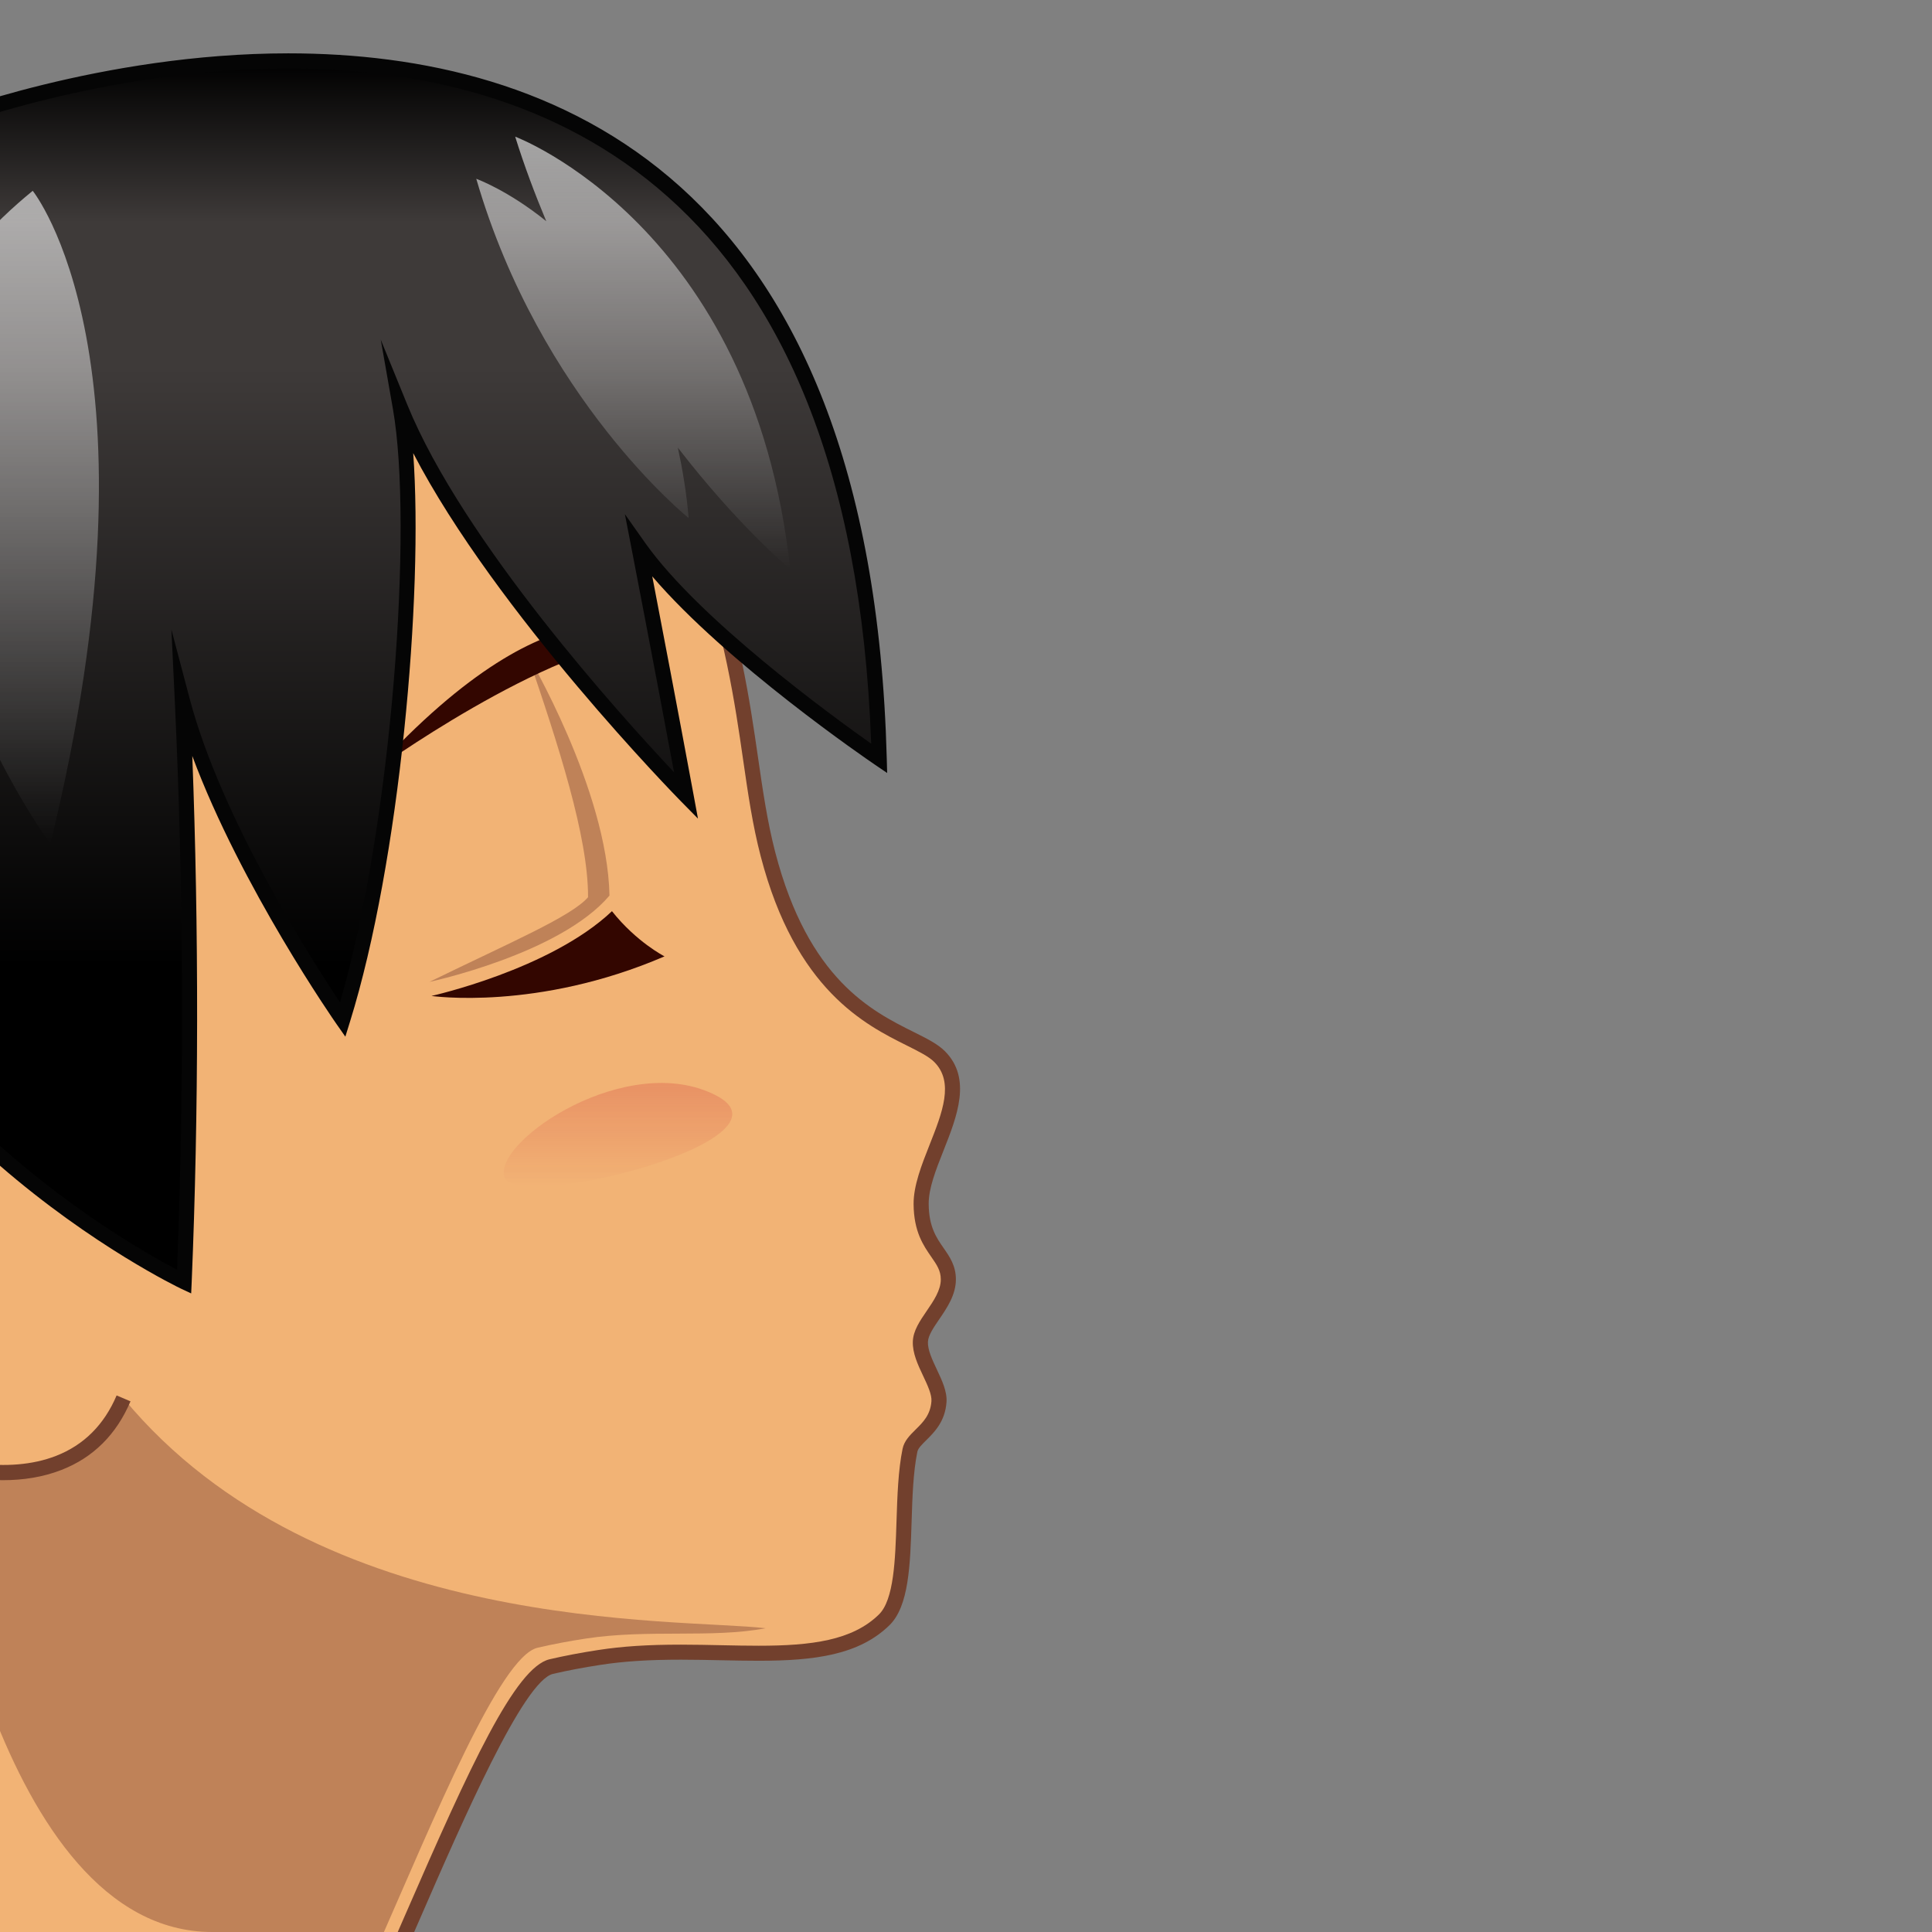 <?xml version="1.0" encoding="utf-8"?>
<!-- Generator: Adobe Illustrator 18.0.0, SVG Export Plug-In . SVG Version: 6.00 Build 0)  -->
<!DOCTYPE svg PUBLIC "-//W3C//DTD SVG 1.1//EN" "http://www.w3.org/Graphics/SVG/1.1/DTD/svg11.dtd">
<svg version="1.1" id="レイヤー_1" xmlns="http://www.w3.org/2000/svg" xmlns:xlink="http://www.w3.org/1999/xlink" x="0px"
	 y="0px" width="64px" height="64px" viewBox="0 0 64 64" style="enable-background:new 0 0 64 64;" xml:space="preserve">
<rect x="0" y="0" width="64" height="64" fill="#808080" stroke="none"/>
<g>
	<g>
		<path style="fill:#F2B375;" d="M31.415,42.383c0,0.804-0.9,1.44-0.926,2.059
			c-0.027,0.647,0.657,1.408,0.616,1.99c-0.064,0.915-0.863,1.136-0.96,1.609
			c-0.38,1.857,0.061,4.725-0.855,5.62c-1.903,1.859-5.722,0.674-9.428,1.243
			c-0.537,0.083-1.071,0.181-1.597,0.304C17.022,55.498,14.842,60.838,13.012,65
			l-20.954,0.005c1.112-2.482,1.101-4.17,1.428-6.432
			c1.085-7.504-4.526-4.34-9.884-16.081
			c-9.255-20.28-1.036-30.971,12.067-35.267
			c10.362-3.398,23.126-2.209,27.54,10.69c1.669,4.879,1.506,7.598,2.232,10.385
			c1.466,5.634,4.78,5.797,5.683,6.7c1.251,1.251-0.622,3.363-0.61,4.889
			C30.525,41.362,31.415,41.523,31.415,42.383z"/>
		<path style="fill:#72402D;" d="M-8.329,65.255l0.158-0.353
			c0.866-1.932,1.037-3.36,1.235-5.014c0.052-0.434,0.106-0.88,0.174-1.352
			c0.542-3.747-0.591-4.688-2.648-6.398c-1.945-1.616-4.608-3.829-7.216-9.543
			c-4.331-9.49-5.129-17.494-2.372-23.787c2.355-5.377,7.4-9.464,14.588-11.821
			c3.272-1.073,6.651-1.64,9.774-1.64c8.904,0,15.326,4.435,18.081,12.486
			c1.065,3.113,1.386,5.329,1.669,7.284c0.157,1.085,0.306,2.111,0.568,3.119
			c1.096,4.21,3.194,5.257,4.583,5.949c0.445,0.222,0.796,0.397,1.036,0.637
			c0.901,0.9,0.4,2.166-0.042,3.282c-0.257,0.648-0.499,1.261-0.495,1.781
			c0.006,0.756,0.256,1.116,0.498,1.464c0.198,0.285,0.403,0.58,0.403,1.032
			c0,0.512-0.293,0.942-0.552,1.322c-0.188,0.274-0.365,0.535-0.374,0.748
			c-0.011,0.266,0.145,0.596,0.295,0.915c0.169,0.358,0.345,0.729,0.32,1.082
			c-0.045,0.644-0.408,1.001-0.673,1.263c-0.144,0.142-0.268,0.265-0.292,0.379
			c-0.139,0.677-0.166,1.512-0.191,2.319c-0.046,1.439-0.09,2.8-0.734,3.429
			c-1,0.977-2.455,1.177-4.331,1.177c-0.401,0-0.814-0.008-1.236-0.017
			c-0.438-0.009-0.886-0.019-1.339-0.019c-1.072,0-1.892,0.053-2.659,0.171
			c-0.57,0.087-1.086,0.185-1.579,0.299c-0.977,0.229-2.977,4.822-4.437,8.177
			L13.175,65.25L-8.329,65.255z M5.365,5.848c-3.07,0-6.396,0.559-9.618,1.615
			c-7.049,2.312-11.99,6.304-14.287,11.547
			c-2.698,6.158-1.901,14.024,2.369,23.379c2.56,5.609,5.173,7.78,7.081,9.366
			c2.051,1.704,3.405,2.83,2.824,6.854c-0.068,0.467-0.121,0.909-0.172,1.339
			c-0.191,1.593-0.358,2.981-1.123,4.807L12.848,64.75l0.577-1.321
			c2.15-4.94,3.645-8.198,4.782-8.464c0.505-0.117,1.033-0.218,1.616-0.307
			c0.793-0.122,1.636-0.177,2.734-0.177c0.457,0,0.908,0.01,1.35,0.019
			c0.418,0.009,0.828,0.017,1.226,0.017c1.754,0,3.103-0.176,3.981-1.034
			c0.5-0.488,0.543-1.81,0.584-3.088c0.027-0.828,0.054-1.685,0.201-2.402
			c0.054-0.264,0.246-0.453,0.431-0.636c0.243-0.239,0.493-0.486,0.525-0.941
			c0.016-0.222-0.131-0.533-0.273-0.834c-0.177-0.374-0.359-0.761-0.343-1.149
			c0.015-0.355,0.231-0.673,0.461-1.009c0.229-0.335,0.465-0.683,0.465-1.04
			c0-0.295-0.132-0.484-0.314-0.747c-0.258-0.372-0.58-0.834-0.587-1.745
			c-0.005-0.617,0.267-1.305,0.53-1.97c0.422-1.067,0.821-2.076,0.153-2.744
			c-0.182-0.182-0.517-0.349-0.905-0.543c-1.38-0.688-3.69-1.84-4.843-6.271
			c-0.27-1.035-0.42-2.074-0.579-3.174c-0.28-1.933-0.597-4.125-1.647-7.193
			C20.292,10.162,14.039,5.848,5.365,5.848z"/>
	</g>
	<path style="fill:#BF8258;" d="M7.029,64C-0.125,64-2.165,49.425-2.165,49.425
		c-3-3.417,6.258-3.101,6.258-3.101C10.583,54.167,22.5,53.594,25.364,53.938
		c-1.789,0.337-3.887,0.024-5.961,0.342c-0.537,0.082-1.071,0.181-1.597,0.304
		c-1.241,0.29-3.421,5.629-5.252,9.792L7.029,64z"/>
	<g>
		<path style="fill:#330600;" d="M20.272,30.184c-2.042,1.935-5.98,2.808-5.98,2.808
			S17.792,33.5,22.013,31.681C22.013,31.681,21.083,31.208,20.272,30.184z"/>
		<path style="fill:#BF8258;" d="M17.471,21.677c1.017,2.973,2.017,6.037,2.009,8.045
			c-0.559,0.639-2.509,1.466-5.254,2.804c0,0,4.324-0.922,5.964-2.859
			C20.121,26.152,17.471,21.677,17.471,21.677z"/>
		<path style="fill:#330600;" d="M21.589,21.136c0,0-2.943-2.462-9.237,4.432
			C12.352,25.569,18.111,21.383,21.589,21.136z"/>
	</g>
	<g>
		
			<linearGradient id="SVGID_1_" gradientUnits="userSpaceOnUse" x1="75.58" y1="4.095" x2="75.58" y2="63.314" gradientTransform="matrix(-1 0 0 1 64 0)">
			<stop  offset="0" style="stop-color:#000000"/>
			<stop  offset="0.132" style="stop-color:#3E3A39"/>
			<stop  offset="0.251" style="stop-color:#3E3A39"/>
			<stop  offset="0.741" style="stop-color:#000000"/>
		</linearGradient>
		<path style="fill:url(#SVGID_1_);" d="M-1.534,17.68L-1.896,41.375C-2.254,47.005-2.774,52.477-4,56
			l-1.375-2.562c-0.58,6.625-2.48,8.693-3.347,9.876c0,0-2.387-9.685-8.403-18.064
			C-22.625,37.59-27.855,7.007-1.936,4.095L-1.534,17.68z"/>
		<path style="fill:#050505;" d="M-8.836,63.893l-0.128-0.52
			c-0.024-0.096-2.447-9.736-8.364-17.978c-3.326-4.631-7.04-18.877-2.279-29.593
			c3.095-6.966,9.031-10.989,17.643-11.957l0.27-0.03l0.41,13.856l-0.362,23.707
			c-0.331,5.218-0.841,11.035-2.117,14.703l-0.188,0.538l-1.256-2.341
			c-0.618,5.607-2.23,7.743-3.114,8.916L-8.836,63.893z M-2.178,4.375
			c-8.278,1-13.987,4.912-16.973,11.631
			c-4.684,10.544-1.039,24.548,2.229,29.099c5.199,7.24,7.724,15.547,8.309,17.647
			c0.916-1.222,2.478-3.491,2.989-9.336l0.073-0.835l1.495,2.787
			c1.126-3.63,1.598-9.092,1.91-14.009l0.362-23.684L-2.178,4.375z"/>
	</g>
	<g>
		<g>
			<path style="fill:#F2B375;" d="M-0.625,36.517c0,0-6.125-1.216-6.395,4.35
				c-0.231,4.752,1.838,6.272,3.88,7.195c2.042,0.922,5.861,1.489,7.233-1.738"/>
			<path style="fill:#72402D;" d="M0.095,49.033c-1.211,0-2.424-0.331-3.338-0.744
				c-2.123-0.958-4.262-2.591-4.026-7.434c0.078-1.609,0.638-2.832,1.666-3.635
				c1.964-1.535,4.902-0.974,5.028-0.948l-0.097,0.49
				c-0.029-0.004-2.844-0.539-4.625,0.854c-0.906,0.709-1.402,1.807-1.473,3.263
				c-0.22,4.532,1.664,6.021,3.733,6.955c1.261,0.569,3.299,1.016,4.893,0.394
				c0.92-0.358,1.595-1.032,2.007-2.002l0.46,0.195
				c-0.467,1.099-1.235,1.863-2.286,2.272C1.423,48.934,0.759,49.033,0.095,49.033
				z"/>
		</g>
	</g>
	<g>
		<linearGradient id="SVGID_2_" gradientUnits="userSpaceOnUse" x1="10.487" y1="2.017" x2="10.487" y2="42.46">
			<stop  offset="0" style="stop-color:#000000"/>
			<stop  offset="0.132" style="stop-color:#3E3A39"/>
			<stop  offset="0.251" style="stop-color:#3E3A39"/>
			<stop  offset="0.741" style="stop-color:#000000"/>
		</linearGradient>
		<path style="fill:url(#SVGID_2_);" d="M21.167,18.125c2.161,3.061,7.958,7,7.958,7
			C28.25-7.75-1.981,4.095-1.981,4.095S-10.887,8.453-7.3,26.5
			C-5.18,37.163,6.099,42.46,6.099,42.46C6.375,35.874,6.312,28.938,6.04,23.203
			c1.272,4.817,5.312,10.578,5.312,10.578c1.815-5.829,2.626-16.195,1.91-20.277
			c2.265,5.554,9.465,12.856,9.465,12.856C22.013,22.5,21.167,18.125,21.167,18.125z"/>
		<path style="fill:#050505;" d="M6.333,42.846l-0.34-0.159
			C5.879,42.633-5.425,37.212-7.544,26.549C-11.128,8.521-2.182,3.915-2.091,3.87
			C-2.019,3.841,3.345,1.767,9.549,1.767c8.761,0,19.312,4.051,19.826,23.351
			l0.013,0.488L28.984,25.332c-0.217-0.147-4.912-3.353-7.377-6.239
			c0.292,1.52,0.862,4.499,1.366,7.223l0.148,0.801l-0.572-0.581
			c-0.066-0.067-6.116-6.234-8.861-11.526c0.343,4.708-0.443,13.531-2.097,18.845
			l-0.151,0.486l-0.292-0.417c-0.036-0.051-3.161-4.534-4.778-8.881
			c0.219,5.734,0.213,11.851-0.02,17.427L6.333,42.846z M9.549,2.267
			c-6.106,0-11.387,2.04-11.439,2.061c-0.068,0.035-8.667,4.502-5.164,22.124
			c1.865,9.381,11.03,14.621,12.919,15.61c0.241-6.063,0.215-12.74-0.075-18.847
			l-0.112-2.361l0.604,2.286c1.047,3.967,4.033,8.643,4.982,10.067
			c1.731-5.978,2.428-15.808,1.752-19.659l-0.403-2.297l0.881,2.16
			c1.848,4.529,7.085,10.313,8.835,12.172c-0.677-3.632-1.408-7.41-1.408-7.41
			l-0.221-1.141l0.67,0.949c1.781,2.522,6.138,5.7,7.489,6.654
			C28.191,6.163,18.013,2.267,9.549,2.267z"/>
	</g>
	<g>
		
			<linearGradient id="SVGID_3_" gradientUnits="userSpaceOnUse" x1="65.339" y1="6.321" x2="65.339" y2="27.952" gradientTransform="matrix(-1 0 0 1 64 0)">
			<stop  offset="0" style="stop-color:#FFFFFF;stop-opacity:0.6"/>
			<stop  offset="1" style="stop-color:#FFFFFF;stop-opacity:0"/>
		</linearGradient>
		<path style="fill:url(#SVGID_3_);" d="M-3.156,8.594c0,0,0.529,0.652,0.991,2.138
			c0.395-1.776,1.924-3.328,3.249-4.411c0,0,4.519,5.596,0.583,21.631
			c0,0-2.623-3.549-3.505-7.873C-2.08,21.712-2.763,23.667-4,25.569
			C-4,25.569-8.917,16.75-3.156,8.594z"/>
		
			<linearGradient id="SVGID_4_" gradientUnits="userSpaceOnUse" x1="43.024" y1="4.527" x2="43.024" y2="18.851" gradientTransform="matrix(-1 0 0 1 64 0)">
			<stop  offset="0" style="stop-color:#FFFFFF;stop-opacity:0.6"/>
			<stop  offset="1" style="stop-color:#FFFFFF;stop-opacity:0"/>
		</linearGradient>
		<path style="fill:url(#SVGID_4_);" d="M26.175,18.851c-1.227-11.373-9.109-14.324-9.109-14.324
			c0.307,0.985,0.658,1.912,1.03,2.801C16.816,6.295,15.777,5.923,15.777,5.923
			c2.123,7.298,7.035,11.237,7.035,11.237c-0.07-0.841-0.201-1.604-0.357-2.331
			C24.482,17.456,26.175,18.851,26.175,18.851z"/>
		
			<linearGradient id="SVGID_5_" gradientUnits="userSpaceOnUse" x1="79.944" y1="12.443" x2="79.944" y2="29.892" gradientTransform="matrix(-1 0 0 1 64 0)">
			<stop  offset="0" style="stop-color:#FFFFFF;stop-opacity:0.6"/>
			<stop  offset="1" style="stop-color:#FFFFFF;stop-opacity:0"/>
		</linearGradient>
		<path style="fill:url(#SVGID_5_);" d="M-13.07,12.443c-1.165,0.865-1.945,1.861-2.473,2.896
			c-0.12-1.113-0.304-1.691-0.304-1.691c-5.652,5.907-2.446,16.244-2.446,16.244
			c1.129-2.716,1.828-5.113,2.255-7.185c0.211,0.784,0.416,1.269,0.416,1.269
			C-11.234,16.575-13.07,12.443-13.07,12.443z"/>
	</g>
	
		<linearGradient id="SVGID_6_" gradientUnits="userSpaceOnUse" x1="20.236" y1="35.874" x2="20.236" y2="39.307" gradientTransform="matrix(1 0 0 1 0.235 0)">
		<stop  offset="0" style="stop-color:#C30D23;stop-opacity:0.2"/>
		<stop  offset="1" style="stop-color:#C30D23;stop-opacity:0"/>
	</linearGradient>
	<path style="fill:url(#SVGID_6_);" d="M16.702,38.978c-0.321-1.212,4.109-4.184,7.01-2.695
		S17.023,40.189,16.702,38.978z"/>
</g>
</svg>
